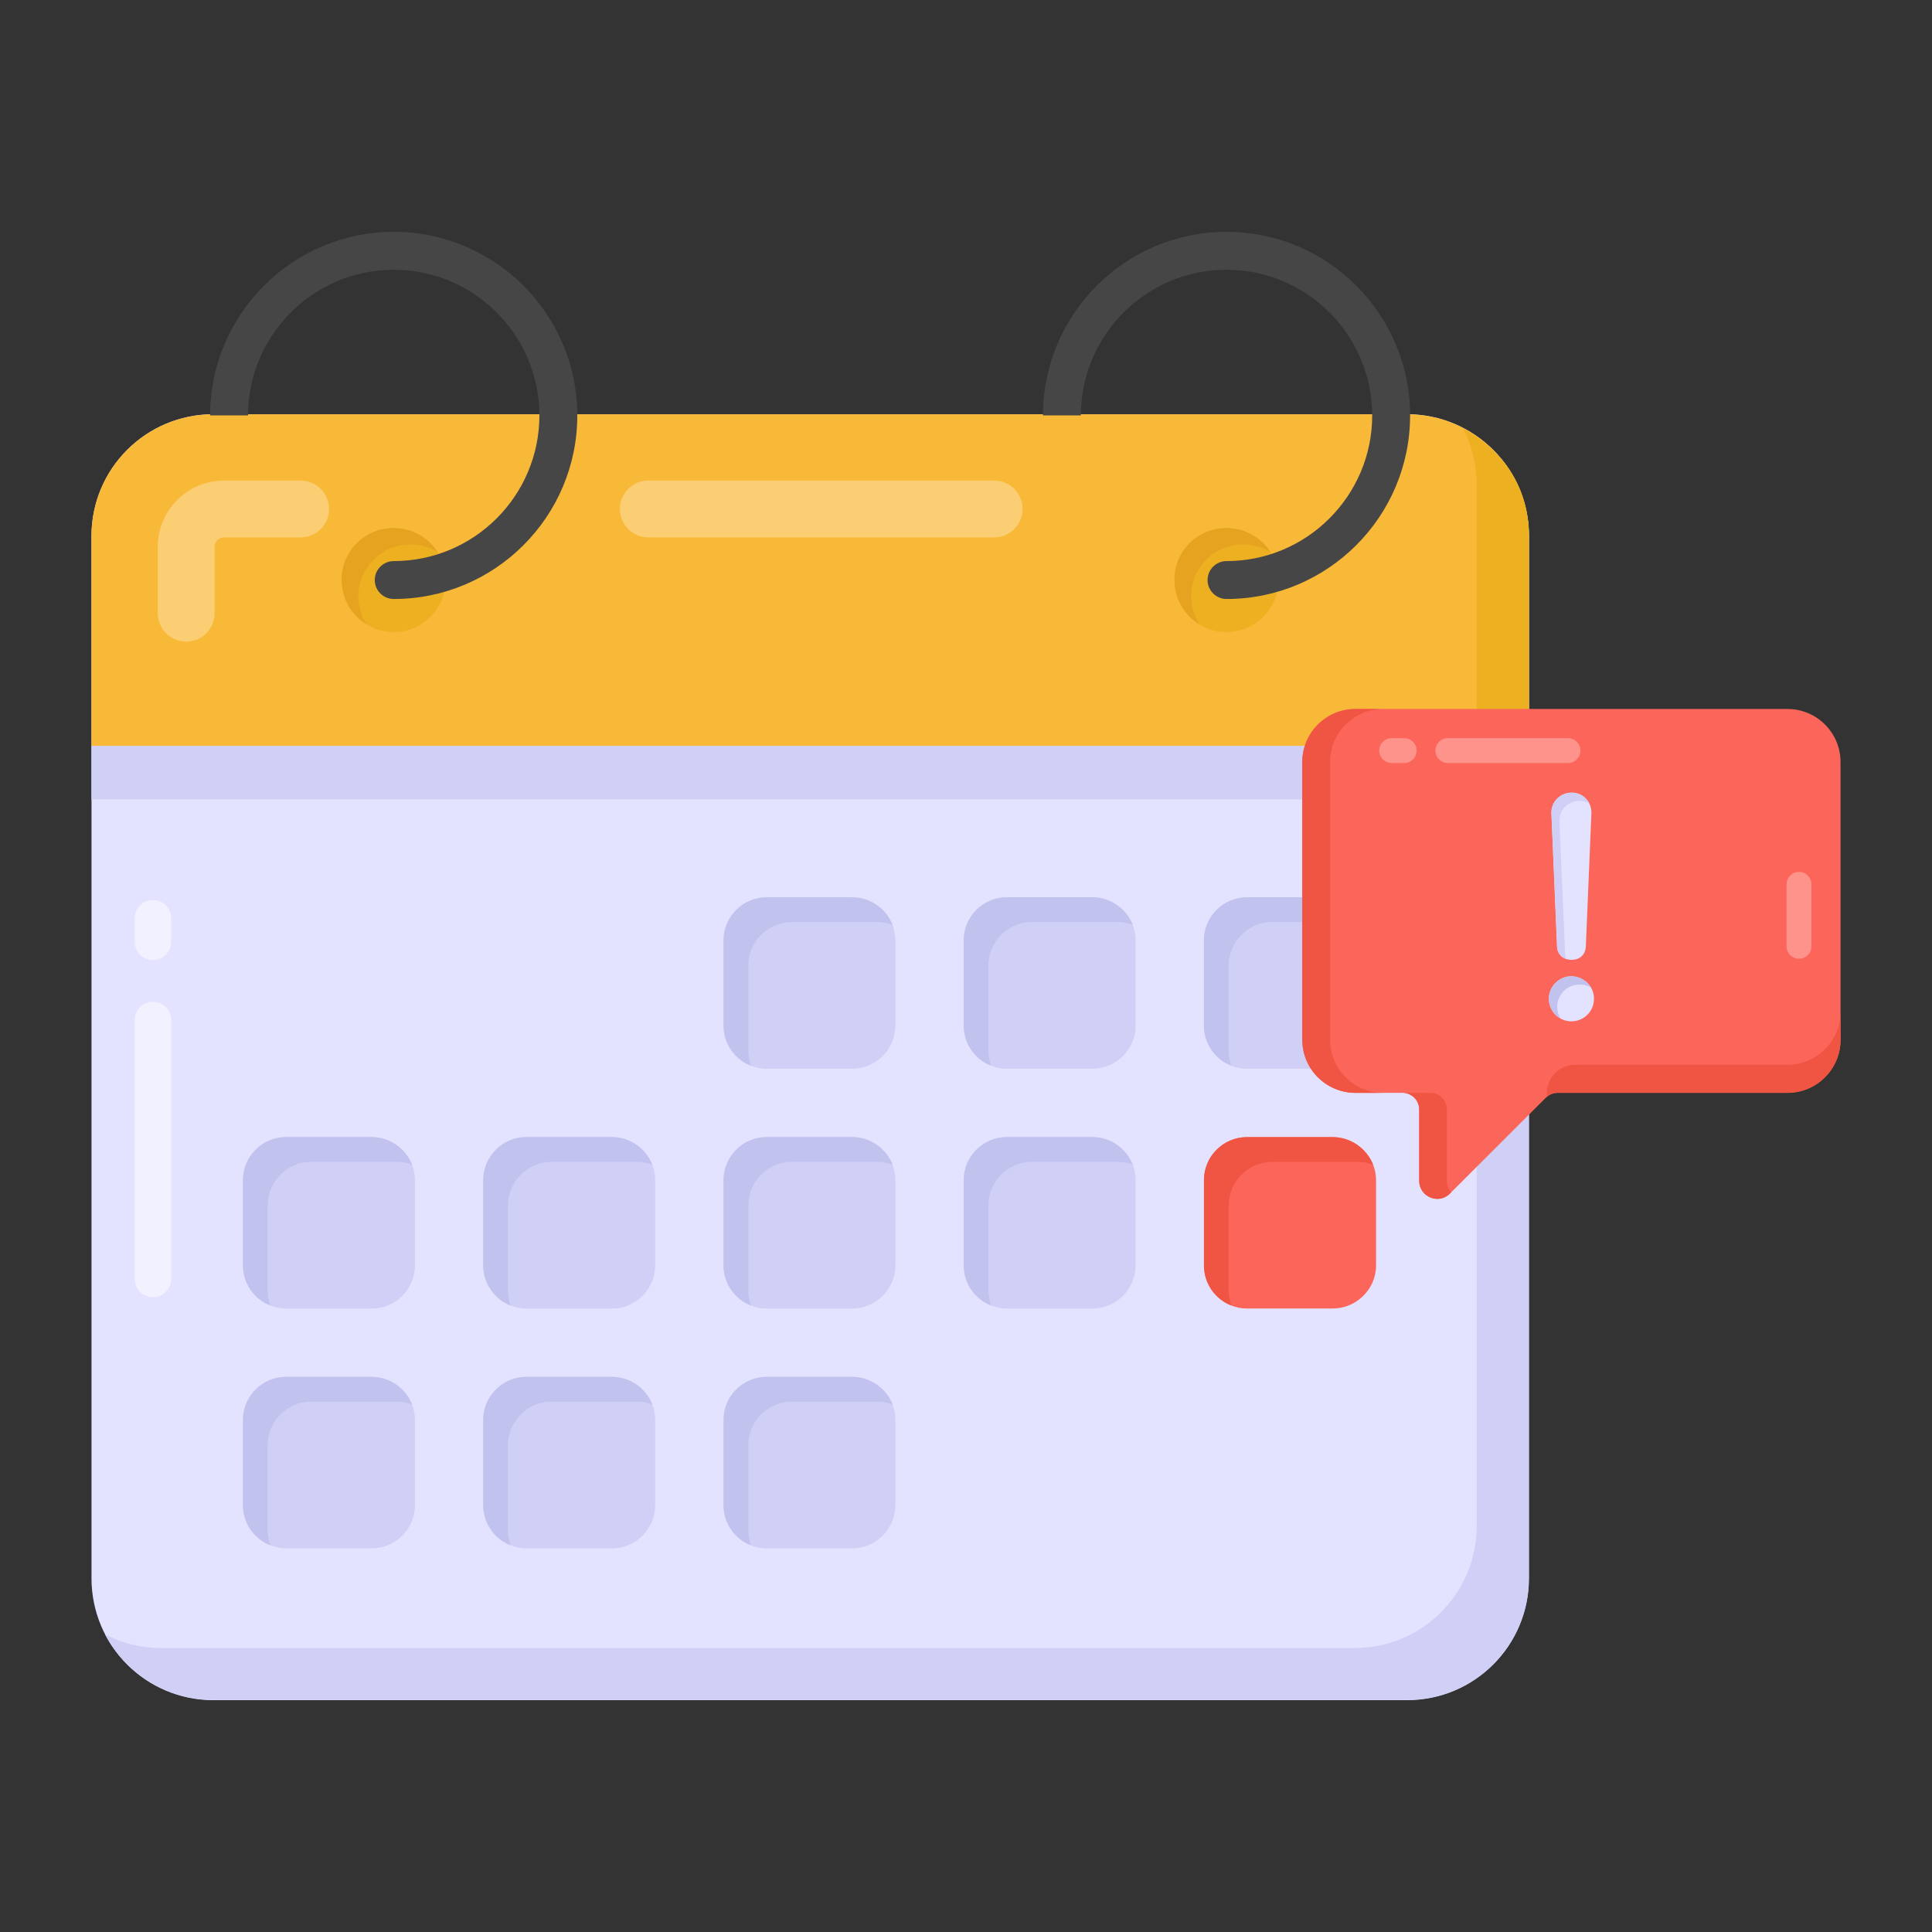 <svg id="Layer_1" enable-background="new 0 0 53 53" height="512" viewBox="0 0 53 53" width="512" xmlns="http://www.w3.org/2000/svg"><rect x="0" y="0" width="53" height="53" fill="#333333" stroke="none"/><g id="_x38_2"><path d="m41.94 14.708v28.588c0 1.851-1.494 3.344-3.344 3.344h-32.742c-1.85 0-3.344-1.494-3.344-3.344v-28.588c0-1.851 1.494-3.344 3.344-3.344h32.742c1.85 0 3.344 1.494 3.344 3.344z" fill="#e4e3ff"/><path d="m24.564 32.378v2.335c0 .652-.534 1.185-1.185 1.185h-2.347c-.652 0-1.185-.533-1.185-1.185v-2.335c0-.652.533-1.185 1.185-1.185h2.347c.652 0 1.185.533 1.185 1.185z" fill="#d0d0f7"/><path d="m41.944 14.706v28.592c0 1.843-1.494 3.337-3.337 3.337h-32.751c-1.289 0-2.412-.728-2.974-1.799.457.239.977.374 1.539.374h32.741c1.849 0 3.348-1.499 3.348-3.348v-17.852c0-1.148-.931-2.079-2.079-2.079h-35.922v-1.476h38.001v-7.174c0-.551-.135-1.071-.374-1.528 1.081.541 1.809 1.664 1.809 2.953z" fill="#d0d0f7"/><path d="m41.94 20.461v-5.753c0-1.851-1.494-3.344-3.345-3.344h-32.742c-1.85 0-3.345 1.494-3.345 3.344v5.753z" fill="#f9b938"/><g><g><path d="m12.228 15.907c0 .79-.641 1.431-1.432 1.431-.779 0-1.42-.641-1.42-1.431 0-.79.641-1.421 1.42-1.421.791 0 1.432.63 1.432 1.421z" fill="#ecb021"/><path d="m12.003 15.143c-.218-.135-.478-.208-.759-.208-.769 0-1.414.634-1.414 1.424 0 .281.083.551.228.769-.416-.25-.686-.707-.686-1.227 0-.79.644-1.414 1.424-1.414.51 0 .957.26 1.206.655z" fill="#e5a320"/><g><path d="m5.765 11.396c0-2.777 2.259-5.036 5.036-5.036s5.036 2.259 5.036 5.036-2.259 5.036-5.036 5.036c-.287 0-.52-.233-.52-.52s.233-.52.52-.52c2.203 0 3.996-1.793 3.996-3.996s-1.793-3.996-3.996-3.996-3.996 1.793-3.996 3.996" fill="#474646"/></g></g><g><path d="m35.074 15.907c0 .79-.641 1.431-1.432 1.431-.779 0-1.42-.641-1.42-1.431 0-.79.641-1.421 1.42-1.421.791 0 1.432.63 1.432 1.421z" fill="#ecb021"/><path d="m34.848 15.143c-.218-.135-.478-.208-.759-.208-.769 0-1.414.634-1.414 1.424 0 .281.083.551.228.769-.416-.25-.686-.707-.686-1.227 0-.79.644-1.414 1.424-1.414.51 0 .957.26 1.206.655z" fill="#e5a320"/><g><path d="m28.611 11.396c0-2.777 2.259-5.036 5.036-5.036 2.777 0 5.036 2.259 5.036 5.036s-2.259 5.036-5.036 5.036c-.287 0-.52-.233-.52-.52s.233-.52.52-.52c2.203 0 3.996-1.793 3.996-3.996s-1.793-3.996-3.996-3.996c-2.203 0-3.996 1.793-3.996 3.996" fill="#474646"/></g></g></g><path d="m41.944 14.706v5.75h-1.435v-7.174c0-.551-.135-1.071-.374-1.528 1.262.68 1.809 1.792 1.809 2.953z" fill="#ecb021"/><g opacity=".3"><path d="m5.108 17.601c-.431 0-.78-.349-.78-.78v-1.819c0-1.003.816-1.819 1.819-1.819h2.1c.431 0 .78.349.78.78 0 .431-.349.78-.78.78h-2.1c-.143 0-.26.117-.26.26v1.819c-0.0.431-.349.78-.78.78z" fill="#fff"/></g><g opacity=".3"><path d="m27.272 14.742h-9.487c-.431 0-.78-.349-.78-.78 0-.431.349-.78.78-.78h9.487c.431 0 .78.349.78.78 0.0.431-.349.78-.78.78z" fill="#fff"/></g><g fill="#d0d0f7"><path d="m11.384 32.378v2.335c0 .652-.534 1.185-1.185 1.185h-2.347c-.652 0-1.185-.533-1.185-1.185v-2.335c0-.652.533-1.185 1.185-1.185h2.347c.652 0 1.185.533 1.185 1.185z"/><path d="m11.384 38.956v2.335c0 .652-.534 1.185-1.185 1.185h-2.347c-.652 0-1.185-.533-1.185-1.185v-2.335c0-.652.533-1.185 1.185-1.185h2.347c.652 0 1.185.533 1.185 1.185z"/></g><g fill="#d0d0f7"><path d="m17.974 32.378v2.335c0 .652-.534 1.185-1.185 1.185h-2.347c-.652 0-1.185-.533-1.185-1.185v-2.335c0-.652.533-1.185 1.185-1.185h2.347c.652 0 1.185.533 1.185 1.185z"/><path d="m17.974 38.956v2.335c0 .652-.534 1.185-1.185 1.185h-2.347c-.652 0-1.185-.533-1.185-1.185v-2.335c0-.652.533-1.185 1.185-1.185h2.347c.652 0 1.185.533 1.185 1.185z"/></g><path d="m24.564 25.8v2.335c0 .652-.534 1.185-1.185 1.185h-2.347c-.652 0-1.185-.533-1.185-1.185v-2.335c0-.652.533-1.185 1.185-1.185h2.347c.652 0 1.185.533 1.185 1.185z" fill="#d0d0f7"/><path d="m24.489 25.376c-.13-.05-.27-.08-.42-.08h-2.35c-.65 0-1.19.54-1.19 1.19v2.34c0 .14.03.28.07.41-.44-.17-.75-.6-.75-1.1v-2.34c0-.65.53-1.18 1.18-1.18h2.35c.5 0.0.94.32 1.11.76z" fill="#c2c2ef"/><path d="m24.489 31.953c-.13-.05-.27-.08-.42-.08h-2.35c-.65 0-1.19.54-1.19 1.19v2.34c0 .14.03.28.07.41-.44-.17-.75-.6-.75-1.1v-2.34c0-.65.53-1.18 1.18-1.18h2.35c.5 0.0.94.32 1.11.76z" fill="#c2c2ef"/><path d="m17.896 31.953c-.13-.05-.27-.08-.42-.08h-2.35c-.65 0-1.19.54-1.19 1.19v2.34c0 .14.03.28.07.41-.44-.17-.75-.6-.75-1.1v-2.34c0-.65.53-1.18 1.18-1.18h2.35c.5 0.0.94.32 1.11.76z" fill="#c2c2ef"/><path d="m11.304 31.953c-.13-.05-.27-.08-.42-.08h-2.35c-.65 0-1.19.54-1.19 1.19v2.34c0 .14.03.28.07.41-.44-.17-.75-.6-.75-1.1v-2.34c0-.65.53-1.18 1.18-1.18h2.35c.5 0.0.94.32 1.11.76z" fill="#c2c2ef"/><path d="m24.564 38.956v2.335c0 .652-.534 1.185-1.185 1.185h-2.347c-.652 0-1.185-.533-1.185-1.185v-2.335c0-.652.533-1.185 1.185-1.185h2.347c.652 0 1.185.533 1.185 1.185z" fill="#d0d0f7"/><path d="m31.154 25.8v2.335c0 .652-.534 1.185-1.185 1.185h-2.347c-.652 0-1.185-.533-1.185-1.185v-2.335c0-.652.533-1.185 1.185-1.185h2.347c.652 0 1.185.533 1.185 1.185z" fill="#d0d0f7"/><path d="m31.154 32.378v2.335c0 .652-.534 1.185-1.185 1.185h-2.347c-.652 0-1.185-.533-1.185-1.185v-2.335c0-.652.533-1.185 1.185-1.185h2.347c.652 0 1.185.533 1.185 1.185z" fill="#d0d0f7"/><path d="m37.744 25.8v2.335c0 .652-.534 1.185-1.185 1.185h-2.347c-.652 0-1.185-.533-1.185-1.185v-2.335c0-.652.533-1.185 1.185-1.185h2.347c.652 0 1.185.533 1.185 1.185z" fill="#d0d0f7"/><path d="m37.667 25.374c-.13-.05-.27-.08-.42-.08h-2.35c-.65 0-1.19.54-1.19 1.19v2.34c0 .14.03.28.07.41-.44-.17-.75-.6-.75-1.1v-2.34c0-.65.53-1.18 1.18-1.18h2.35c.5 0.0.94.32 1.11.76z" fill="#c2c2ef"/><path d="m37.749 32.376v2.34c0 .65-.54 1.18-1.19 1.18h-2.35c-.65 0-1.18-.53-1.18-1.18v-2.34c0-.65.53-1.18 1.18-1.18h2.35c.65 0 1.19.53 1.19 1.18z" fill="#fc6559"/><path d="m37.667 31.953c-.13-.05-.27-.08-.42-.08h-2.35c-.65 0-1.19.54-1.19 1.19v2.34c0 .14.03.28.07.41-.44-.17-.75-.6-.75-1.1v-2.34c0-.65.53-1.18 1.18-1.18h2.35c.5 0.0.94.32 1.11.76z" fill="#f05543"/><g><path d="m35.726 20.907v7.615c0 .805.652 1.457 1.457 1.457h1.292c.252 0 .456.204.456.456v1.956c0 .443.535.664.847.35l2.631-2.629c.086-.086.202-.134.323-.134h6.302c.805 0 1.457-.652 1.457-1.457v-7.615c0-.805-.652-1.457-1.457-1.457h-11.852c-.805 0-1.457.652-1.457 1.457z" fill="#fc6559"/><g fill="#f05543"><path d="m39.235 29.981h-.758c.251 0 .456.205.456.456v1.954c0 .443.534.666.845.351l.032-.032c-.073-.082-.119-.192-.119-.32v-1.954c0-.251-.201-.456-.456-.456z"/><path d="m35.725 20.906v7.619c0 .803.653 1.456 1.461 1.456h.758c-.803 0-1.456-.653-1.456-1.456v-7.619c0-.803.653-1.456 1.456-1.456h-.758c-.808 0-1.461.653-1.461 1.456z"/><path d="m42.435 29.981v.114c.078-.078.187-.114.297-.114h6.304c.803 0 1.456-.653 1.456-1.456v-.771c0 .803-.653 1.456-1.456 1.456h-5.829c-.425 0-.772.347-.772.771z"/></g><g opacity=".3"><g><path d="m39.719 20.933h3.295c.189 0 .342-.153.342-.342 0-.189-.153-.342-.342-.342h-3.295c-.189 0-.342.153-.342.342 0 .189.153.342.342.342z" fill="#fff"/></g><g><path d="m38.178 20.933h.342c.189 0 .342-.153.342-.342 0-.189-.153-.342-.342-.342h-.342c-.189 0-.342.153-.342.342 0 .189.153.342.342.342z" fill="#fff"/></g></g><g opacity=".3"><path d="m49.009 24.261v1.698c0 .189.153.342.342.342s.342-.153.342-.342v-1.698c0-.189-.153-.342-.342-.342-.189 0-.342.153-.342.342z" fill="#fff"/></g></g><g fill="#c2c2ef"><path d="m31.077 25.374c-.13-.05-.27-.08-.42-.08h-2.35c-.65 0-1.19.54-1.19 1.19v2.34c0 .14.03.28.07.41-.44-.17-.75-.6-.75-1.1v-2.34c0-.65.53-1.18 1.18-1.18h2.35c.5 0.0.94.32 1.11.76z"/><path d="m31.077 31.953c-.13-.05-.27-.08-.42-.08h-2.35c-.65 0-1.19.54-1.19 1.19v2.34c0 .14.03.28.07.41-.44-.17-.75-.6-.75-1.1v-2.34c0-.65.53-1.18 1.18-1.18h2.35c.5 0.0.94.32 1.11.76z"/><path d="m24.489 38.531c-.13-.05-.27-.08-.42-.08h-2.35c-.65 0-1.19.54-1.19 1.19v2.34c0 .14.03.28.07.41-.44-.17-.75-.6-.75-1.1v-2.34c0-.65.53-1.18 1.18-1.18h2.35c.5 0.0.94.32 1.11.76z"/><path d="m17.896 38.531c-.13-.05-.27-.08-.42-.08h-2.35c-.65 0-1.19.54-1.19 1.19v2.34c0 .14.03.28.07.41-.44-.17-.75-.6-.75-1.1v-2.34c0-.65.53-1.18 1.18-1.18h2.35c.5 0.0.94.32 1.11.76z"/><path d="m11.304 38.531c-.13-.05-.27-.08-.42-.08h-2.35c-.65 0-1.19.54-1.19 1.19v2.34c0 .14.03.28.07.41-.44-.17-.75-.6-.75-1.1v-2.34c0-.65.53-1.18 1.18-1.18h2.35c.5 0.0.94.32 1.11.76z"/></g><g opacity=".5"><g><path d="m4.196 35.586c-.276 0-.5-.224-.5-.5v-7.104c0-.276.224-.5.5-.5s.5.224.5.5v7.104c0 .276-.224.5-.5.5z" fill="#fff"/></g><g><path d="m4.196 26.336c-.276 0-.5-.224-.5-.5v-.646c0-.276.224-.5.5-.5s.5.224.5.5v.646c0 .276-.224.5-.5.5z" fill="#fff"/></g></g><g><path d="m42.673 26.964c-.121.12-.182.265-.182.432 0 .359.288.622.614.622.341 0 .622-.269.622-.622 0-.537-.664-.824-1.053-.432z" fill="#e4e3ff"/><path d="m43.649 27.096c-.23-.14-.55-.11-.75.09-.12.12-.18.27-.18.43 0 .12.03.23.09.32-.14-.056-.32-.262-.32-.54 0-.17.06-.31.18-.43.283-.283.756-.24.98.13z" fill="#c2c2ef"/><path d="m43.113 26.33c.239 0 .376-.153.39-.35.004-.103.164-3.922.154-3.682 0-.155-.052-.287-.154-.393-.328-.339-.944-.119-.944.393.004.103.165 3.924.154 3.684.014.191.156.348.399.348z" fill="#e4e3ff"/><path d="m42.779 22.526c.004.103.171 3.92.16 3.68 0 .04.01.07.03.1-.106-.021-.25-.149-.25-.32-.004-.103-.171-3.93-.16-3.69 0-.513.625-.72.94-.39.04.04.07.08.09.12-.357-.17-.81.051-.81.5z" fill="#d0d0f7"/></g></g></svg>